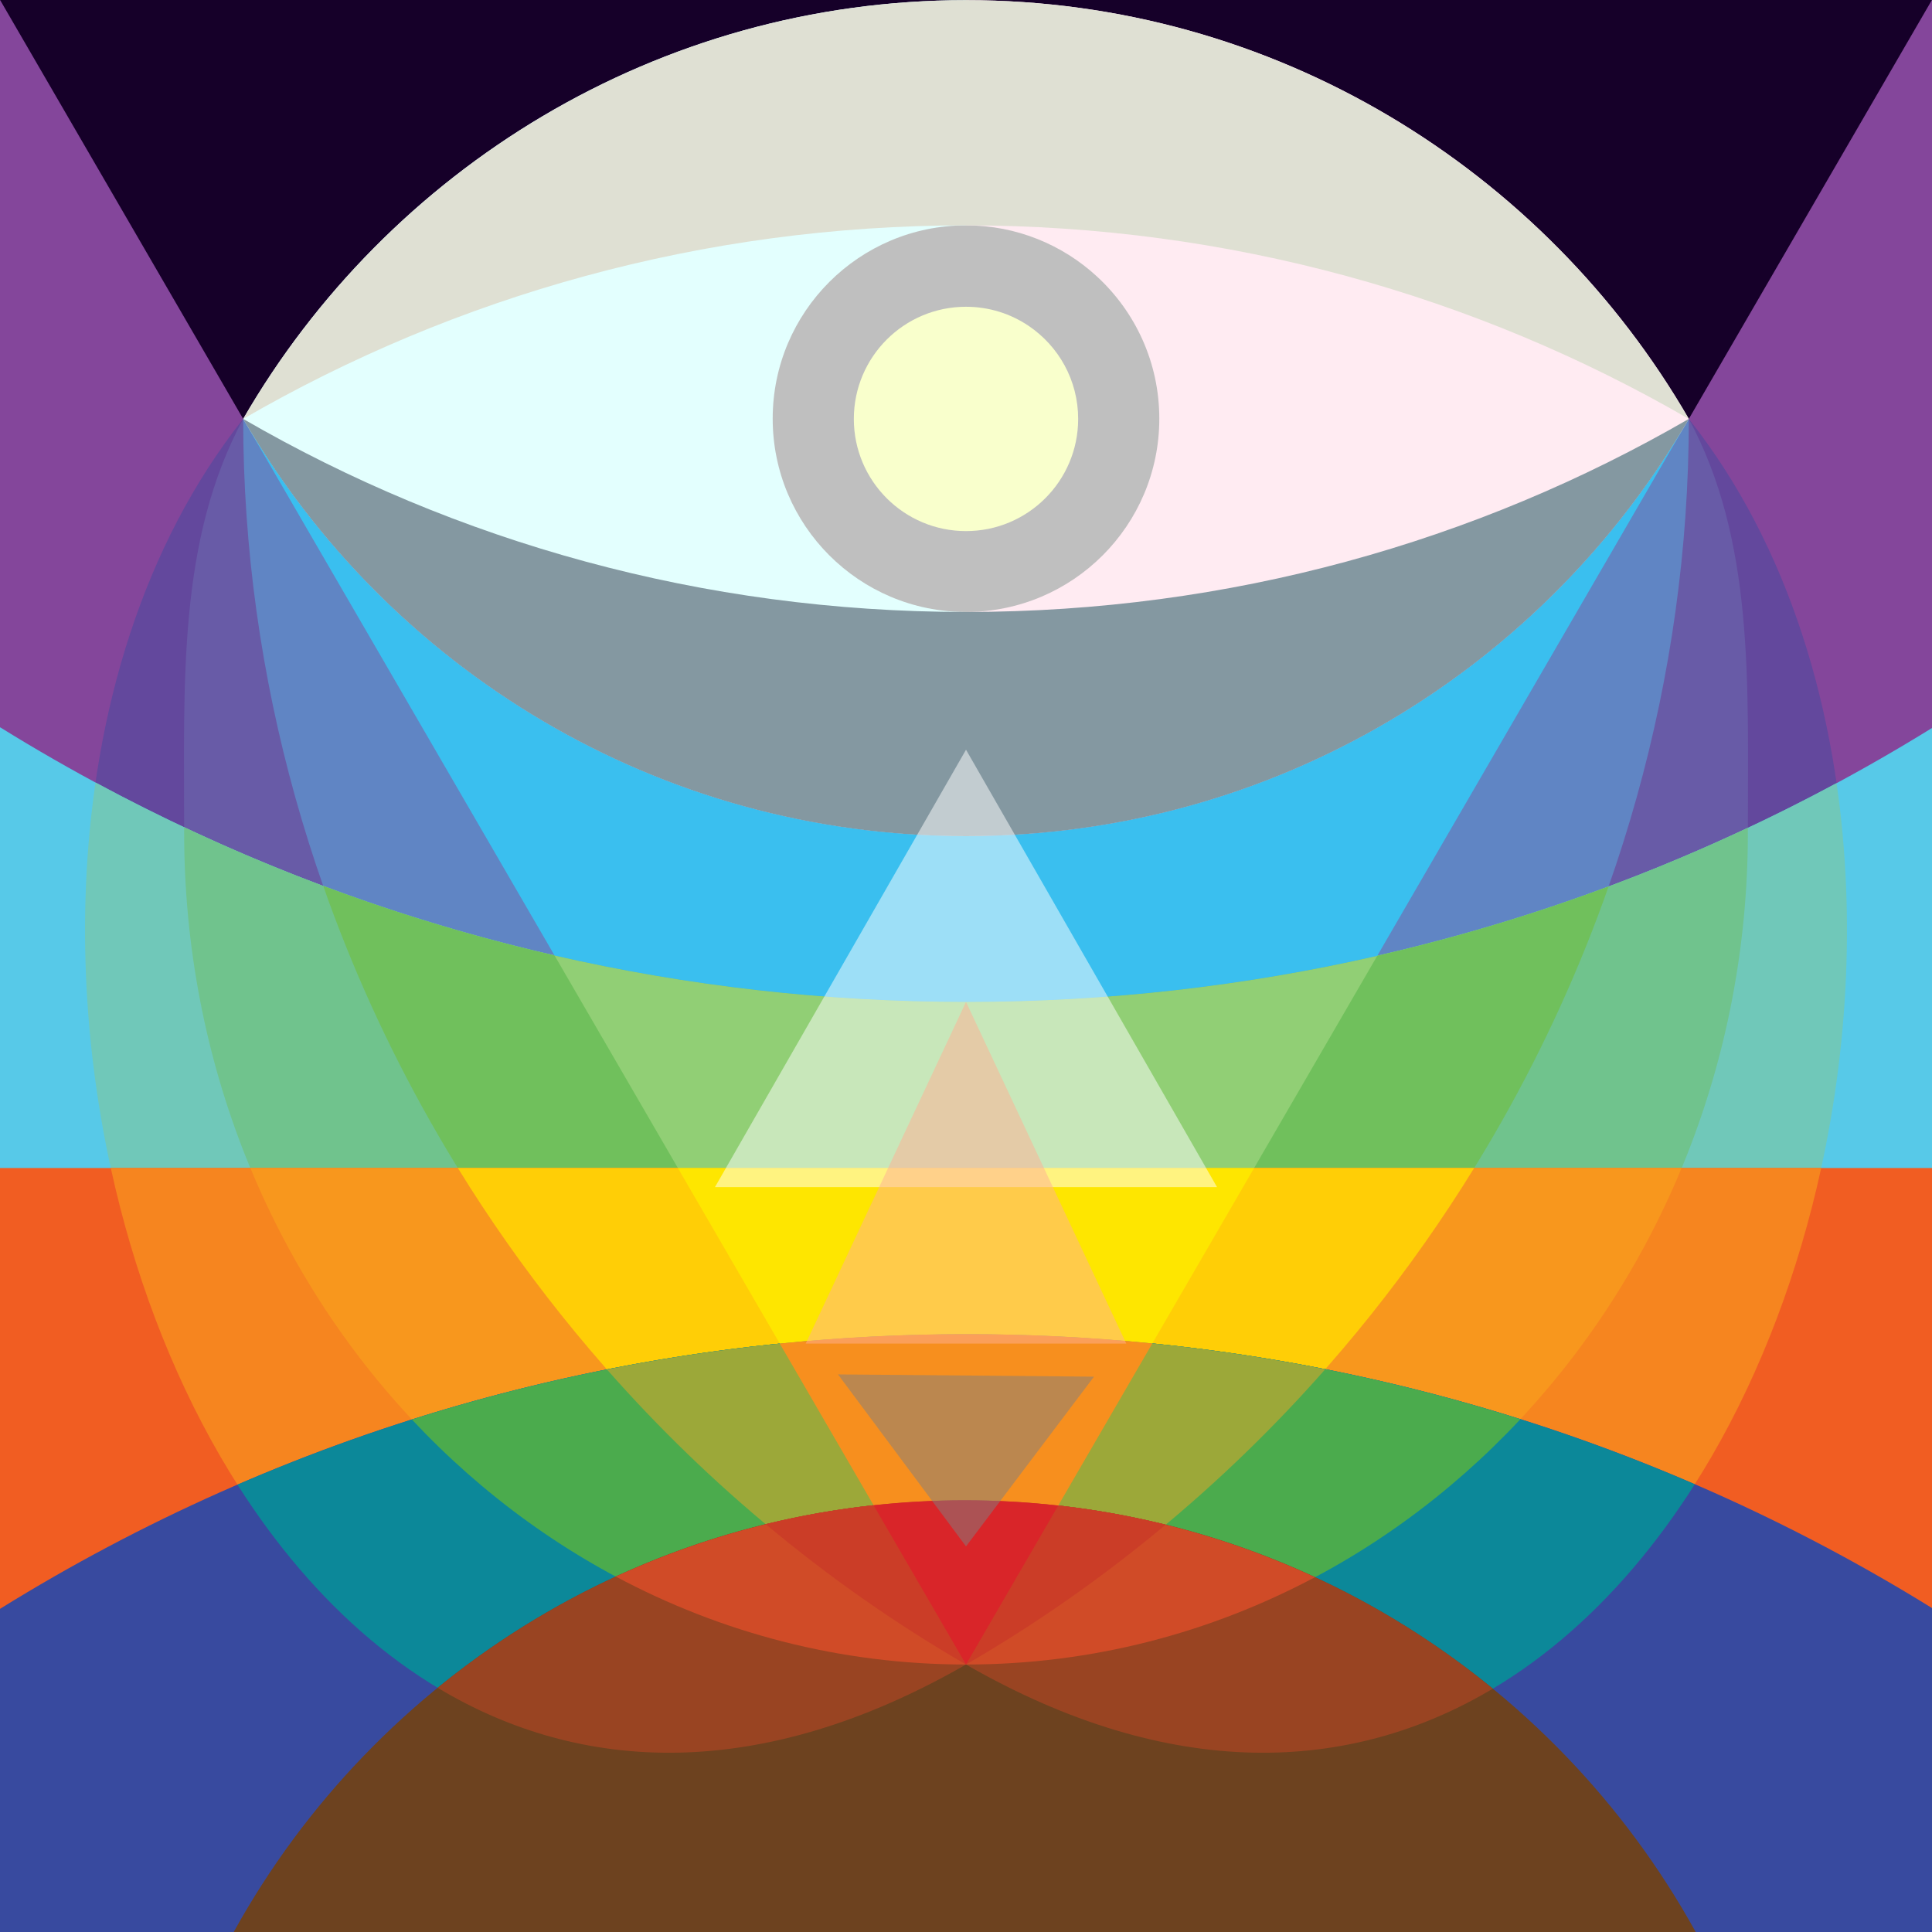 <?xml version="1.0" encoding="utf-8"?>
<!-- Generator: Adobe Illustrator 24.0.1, SVG Export Plug-In . SVG Version: 6.00 Build 0)  -->
<svg version="1.1" xmlns="http://www.w3.org/2000/svg" xmlns:xlink="http://www.w3.org/1999/xlink" x="0px" y="0px"
	 viewBox="0 0 2000 2000" style="enable-background:new 0 0 2000 2000;" xml:space="preserve">
<rect x="0" y="0" width="2000" height="2000" fill="#333333" stroke="none"/>
<style type="text/css">
	.st0{clip-path:url(#SVGID_2_);fill:#160029;}
	.st1{clip-path:url(#SVGID_2_);}
	.st2{fill:#84469B;}
	.st3{fill:#63489D;}
	.st4{fill:#685BA7;}
	.st5{fill:#6085C4;}
	.st6{fill:#57C9E8;}
	.st7{fill:#70C8B9;}
	.st8{fill:#70C38D;}
	.st9{fill:#70C05C;}
	.st10{fill:#F15D22;}
	.st11{fill:#F6851F;}
	.st12{fill:#F8971D;}
	.st13{fill:#FFCE06;}
	.st14{fill:#384A9F;}
	.st15{fill:#0C8899;}
	.st16{fill:#4BAB4D;}
	.st17{fill:#9CA839;}
	.st18{fill:#6D421F;}
	.st19{fill:#994422;}
	.st20{fill:#D04B27;}
	.st21{fill:#CB3D27;}
	.st22{fill:#E3FFFE;}
	.st23{fill:#FFEBF2;}
	.st24{fill:#BFBFBF;}
	.st25{fill:#DFE0D3;}
	.st26{fill:#8498A1;}
	.st27{fill:#F9FFCC;}
	.st28{fill:#91CF75;}
	.st29{fill:#FEE600;}
	.st30{fill:#F78F1E;}
	.st31{fill:#D92529;}
	.st32{fill:#3ABFEF;}
	.st33{opacity:0.5;fill:#FFFFFF;}
	.st34{opacity:0.5;fill:#FFB194;}
	.st35{opacity:0.5;fill:#808080;}
	.st36{display:none;}
	.st37{display:inline;}
	.st38{fill:#FF0D00;}
	.st39{fill:#E2EB00;}
	.st40{opacity:0.5;fill:none;stroke:#FFFB00;stroke-width:8;stroke-linecap:round;stroke-miterlimit:10;}
	.st41{opacity:0.5;fill:none;stroke:#E8E8E8;stroke-width:3;stroke-linecap:round;stroke-miterlimit:10;}
	.st42{fill:none;stroke:#FFFFFF;stroke-width:0.5;stroke-linecap:round;stroke-miterlimit:10;}
	.st43{fill:#BFF0FF;}
	.st44{fill:#DE996D;}
	.st45{fill:#FFA912;}
	.st46{fill:#FFFFFF;}
	.st47{fill:none;stroke:#FFFFFF;stroke-linecap:round;stroke-miterlimit:10;}
	.st48{fill:#FFDC51;}
	.st49{fill:#FFEF1B;}
	.st50{fill:#FFB12B;}
	.st51{fill:#FF2400;}
	.st52{opacity:0.5;fill:none;stroke:#E8E8E8;stroke-width:5;stroke-linecap:round;stroke-miterlimit:10;}
	.st53{fill:none;stroke:#FFFFFF;stroke-width:2;stroke-linecap:round;stroke-miterlimit:10;}
	.st54{fill:#69CF77;}
	.st55{fill:#7EF78E;}
	.st56{fill:#90D6D2;}
	.st57{fill:#D3E8E6;}
	.st58{fill:none;stroke:#FFFFFF;stroke-width:3;stroke-linecap:round;stroke-miterlimit:10;}
	.st59{fill:#50C3DE;}
	.st60{fill:#92EBFF;}
	.st61{fill:#2EB8FF;}
	.st62{fill:#366EFF;}
	.st63{opacity:0.5;fill:none;stroke:#FFFB00;stroke-width:10;stroke-linecap:round;stroke-miterlimit:10;}
	.st64{opacity:0.5;fill:none;stroke:#E8E8E8;stroke-width:7;stroke-linecap:round;stroke-miterlimit:10;}
	.st65{fill:none;stroke:#FFFFFF;stroke-width:5;stroke-linecap:round;stroke-miterlimit:10;}
	.st66{fill:#8AD0FF;}
	.st67{fill:#CCFCFF;}
	.st68{fill:none;stroke:#FFFFFF;stroke-width:6;stroke-linecap:round;stroke-miterlimit:10;}
</style>
<g id="ananda">
	<g>
		<defs>
			<rect id="SVGID_1_" x="-70" y="-70" width="2140" height="2140"/>
		</defs>
		<clipPath id="SVGID_2_">
			<use xlink:href="#SVGID_1_"  style="overflow:visible;"/>
		</clipPath>
		<polygon id="maya" class="st0" points="2070,2070.11 -70,2070.11 -70,-70.11 192.97,-70.11 2070,-70.11 		"/>
		<g id="pratishthakala" class="st1">
			<g id="ham">
				<path id="akasha" class="st2" d="M1748.26,433.64C1748.26,433.64,1748.26,433.64,1748.26,433.64c-0.04,0.08-0.09,0.15-0.13,0.23
					C1598.72,691.96,1319.67,865.6,1000,865.6c-319.63,0-598.65-173.59-748.07-431.62l-0.19-0.33L0.22,0.21H0.1l-70.01-135.13
					l-1.2,841.63L0.1,752.87l0,325.51v233.85v239.87v224.44V2000h169.16h257.13h1166.13h237.77h169.61v-223.45v-224.44v-175.67
					v-277.32V753.68l70.1-57.53v-819.91L1999.9,0.21h-0.12L1748.26,433.64z"/>
				<path id="shabda" class="st3" d="M1748.26,433.67h-0.01C1598.86,691.87,1319.75,865.6,1000,865.6
					c-319.75,0-598.86-173.72-748.24-431.92h-0.02c-413.44,521.52,0,1719.22,748.26,1289.43
					C1748.26,2152.89,2161.7,955.19,1748.26,433.67z"/>
				<path id="vaak" class="st4" d="M1748.33,433.77c-0.02-0.03-0.05-0.06-0.07-0.09h-0.01C1598.86,691.87,1319.75,865.6,1000,865.6
					c-319.75,0-598.86-173.72-748.24-431.92h-0.02c-0.02,0.02-0.03,0.04-0.05,0.07c-67.84,126.1-61.06,272.13-61.06,427.89
					c0,476.02,362.37,861.47,809.38,861.47s809.38-385.45,809.38-861.47C1809.38,705.9,1816.14,559.85,1748.33,433.77z"/>
				<path id="shrotra" class="st5" d="M1748.24,433.67C1598.86,691.87,1319.75,865.6,1000,865.6
					c-319.75,0-598.86-173.72-748.24-431.92h-0.02C251.75,971.3,552.64,1464.14,1000,1723.1
					c447.36-258.96,748.25-751.8,748.26-1289.42c0,0,0-0.01-0.01-0.01H1748.24z"/>
			</g>
			<g id="yam">
				<path id="vayu" class="st6" d="M1000.65,1037.15c-367.12,0-709.92-104.07-1000.55-284.28l-71.21-46.16l1.11,1363.4h2140V696.15
					l-70.1,57.53C1709.54,933.39,1367.22,1037.15,1000.65,1037.15z"/>
				<path id="sparsha" class="st7" d="M98.89,810.02C17.42,1369.77,401.64,2066.79,1000,1723.1
					c598.12,343.55,982.28-352.79,901.21-912.43c-268.06,144.44-574.71,226.48-900.55,226.48
					C674.32,1037.15,367.23,954.86,98.89,810.02z"/>
				<path id="pani" class="st8" d="M190.62,856.31c0,1.77,0.01,3.54,0.01,5.32c0,476.02,362.37,861.47,809.38,861.47
					s809.38-385.45,809.38-861.47c0-1.57,0-3.14,0.01-4.71c-245.42,115.54-519.5,180.23-808.73,180.23
					C710.91,1037.15,436.37,972.24,190.62,856.31z"/>
				<path id="tvak" class="st9" d="M1665.22,917.63c-206.87,77.23-430.76,119.52-664.57,119.52
					c-234.37,0-458.78-42.49-666.06-120.08c118.72,338.42,357.32,627.69,665.41,806.03
					C1307.92,1544.86,1546.43,1255.81,1665.22,917.63z"/>
			</g>
			<g id="ram">
				<polygon id="agni" class="st10" points="2070,1209.13 114.7,1209.13 0.1,1209.13 -70,1214.02 -70,2070.11 2070,2070.11 				"/>
				<path id="rupa" class="st11" d="M114.7,1209.13c93.62,429.16,426.51,777.49,885.3,513.97
					c458.79,263.52,791.68-84.81,885.3-513.97H114.7z"/>
				<path id="pada" class="st12" d="M1000,1723.1c330.86,0,615.31-211.2,740.81-513.97H259.19
					C384.69,1511.9,669.14,1723.1,1000,1723.1z"/>
				<path id="cakshus" class="st13" d="M1526.03,1209.13H473.97c130.18,211.29,311.2,389.61,526.03,513.97
					C1214.83,1598.74,1395.86,1420.42,1526.03,1209.13z"/>
			</g>
			<g id="vam">
				<path id="apas" class="st14" d="M1999.9,1664.59c-290.36-179.71-632.68-283.47-999.24-283.47
					c-367.12,0-709.92,104.07-1000.55,284.28l-71.21,47.33l1.11,357.38h2140v-372.1L1999.9,1664.59z"/>
				<path id="rasa" class="st15" d="M1000.65,1381.12c-268.21,0-523.42,55.61-754.81,155.81
					c157.33,247.74,422.93,376.43,754.16,186.18c331.43,190.37,597.15,61.42,754.44-186.62
					C1523.31,1436.56,1268.47,1381.12,1000.65,1381.12z"/>
				<path id="upastha" class="st16" d="M1000,1723.1c224.32,0,427.31-97.09,573.9-253.96c-180.89-57.16-373.46-88.03-573.25-88.03
					c-200.17,0-393.08,30.98-574.26,88.35C572.96,1626.15,775.83,1723.1,1000,1723.1z"/>
				<path id="jihva" class="st17" d="M1371.9,1417.44c-120.07-23.79-244.18-36.32-371.24-36.32c-127.45,0-251.94,12.61-372.35,36.55
					c106.46,120.8,231.93,224.53,371.7,305.44C1139.85,1642.15,1265.39,1538.33,1371.9,1417.44z"/>
			</g>
			<g id="lam">
				<path id="prithivi" class="st18" d="M241.93,2000l-39.21,70.11l1578.45-0.11l-25.79-70
					c-147.14-266.43-430.84-446.9-756.72-446.9S389.06,1733.57,241.93,2000z"/>
				<path id="gandha" class="st19" d="M1545.37,1748.11c-148.93-121.87-339.27-195.01-546.72-195.01
					c-206.92,0-396.81,72.78-545.57,194.09c147.5,88.65,333.59,98.45,546.91-24.08C1212.58,1845.21,1398.12,1835.91,1545.37,1748.11
					z"/>
				<path id="payu" class="st20" d="M1361.26,1632.72c-110.27-51.07-233.09-79.62-362.6-79.62c-128.95,0-251.27,28.3-361.17,78.95
					c109.06,58.23,232.18,91.05,362.52,91.05C1129.84,1723.1,1252.51,1690.53,1361.26,1632.72z"/>
				<path id="ghrana" class="st21" d="M1206.67,1578.37c-66.63-16.47-136.29-25.27-208.02-25.27c-70.98,0-139.93,8.62-205.93,24.76
					c64.72,54.12,134.02,102.83,207.28,145.24C1073.03,1680.83,1142.12,1632.29,1206.67,1578.37z"/>
			</g>
		</g>
		<g id="vidyakala" class="st1">
			<path id="kaala" class="st22" d="M251.74,433.64C401.11,691.86,680.24,865.6,1000,865.6V0.16
				C680.24,0.16,401.11,175.42,251.74,433.64z"/>
			<path id="niyati" class="st23" d="M1000,0.16C1000,0.16,1000,0.16,1000,0.16l0,865.44c0,0,0,0,0,0
				c319.76,0,598.89-173.74,748.26-431.96C1598.89,175.42,1319.76,0.16,1000,0.16z"/>
			<path id="raga" class="st24" d="M1200.11,433.4c0,110.52-89.59,200.11-200.11,200.11S799.89,543.92,799.89,433.4
				S889.48,233.3,1000,233.3c52.37,0,100.03,20.11,135.7,53.04C1175.3,322.9,1200.11,375.25,1200.11,433.4z"/>
			<path id="vidya" class="st25" d="M999.7,233.3c272.52,0,528.56,72.94,748.57,200.34C1598.81,175.71,1319.55,0.16,1000,0.16
				c-319.55,0-598.81,175.55-748.26,433.48C471.74,306.24,727.17,233.3,999.7,233.3z"/>
			<path id="kalaa" class="st26" d="M1000,633.51c-272.53,0-528.25-72.46-748.26-199.87C401.11,691.86,680.24,865.6,1000,865.6
				c319.76,0,598.89-173.74,748.26-431.96C1528.25,561.05,1272.53,633.51,1000,633.51z"/>
			<path id="purusha" class="st27" d="M883.89,433.67c0-64.13,51.98-116.11,116.11-116.11c24.05,0,46.39,7.31,64.92,19.83
				c30.89,20.87,51.19,56.2,51.19,96.28c0,64.13-51.98,116.11-116.11,116.11S883.89,497.8,883.89,433.67z"/>
		</g>
		<g id="sukshma" class="st1">
			<path id="anahata" class="st28" d="M1000.65,1037.15c-146.67,0-289.46-16.62-426.59-48.06l127.69,220.04h596.5l127.49-219.7
				C1289.07,1020.64,1146.79,1037.15,1000.65,1037.15z"/>
			<path id="manipura" class="st29" d="M1192.86,1390.76l105.4-181.62h-596.5l105.47,181.75c63.6-6.45,128.13-9.77,193.44-9.77
				C1065.54,1381.12,1129.65,1384.39,1192.86,1390.76z"/>
			<path id="svadhisthana" class="st30" d="M1095.51,1558.51l97.37-167.79c-63.21-6.35-127.34-9.61-192.22-9.61
				c-65.31,0-129.85,3.3-193.46,9.73l97.13,167.39c30.98-3.38,62.45-5.13,94.33-5.13C1031.4,1553.1,1063.71,1554.95,1095.51,1558.51
				z"/>
			<path id="muladhara" class="st31" d="M1000,1723.1l95.5-164.57c-31.8-3.55-64.1-5.43-96.84-5.43
				c-31.88,0-63.34,1.78-94.32,5.15L1000,1723.1z"/>
			<path id="vishuddhi" class="st32" d="M1000,865.6c-319.44,0-598.32-173.39-747.81-431.17l321.87,554.67
				c137.13,31.44,279.92,48.06,426.59,48.06c146.14,0,288.41-16.51,425.09-47.72l322.22-555.27
				C1598.51,692.09,1319.55,865.6,1000,865.6z"/>
			<g id="antahkarana">
				<polygon id="buddhi" class="st33" points="740.12,1228.9 1259.88,1228.9 1000.02,776.1 				"/>
				<polygon id="ahankara" class="st34" points="834.11,1390.88 1000.02,1037.15 1165.91,1390.88 				"/>
				<polygon id="manas" class="st35" points="867.49,1422.78 1000.01,1600.81 1132.51,1425.11 				"/>
			</g>
		</g>
	</g>
</g>
<g id="pointer" class="st36">
</g>
<g id="chakras" class="st36">
	<g id="mula" class="st37">
		<g id="mula-ch">
			<g>
				<g>
					<g>

							<ellipse transform="matrix(0.707 -0.707 0.707 0.707 -855.912 1162.546)" class="st38" cx="975.36" cy="1614.45" rx="29.28" ry="34.85"/>

							<ellipse transform="matrix(0.707 -0.707 0.707 0.707 -876.324 1211.826)" class="st38" cx="1024.64" cy="1663.73" rx="29.28" ry="34.85"/>
					</g>
					<g>

							<ellipse transform="matrix(0.707 -0.707 0.707 0.707 -841.479 1197.392)" class="st38" cx="1024.64" cy="1614.45" rx="34.85" ry="29.28"/>

							<ellipse transform="matrix(0.707 -0.707 0.707 0.707 -890.758 1176.98)" class="st38" cx="975.36" cy="1663.73" rx="34.85" ry="29.28"/>
					</g>
				</g>
				<circle class="st19" cx="1000" cy="1639.09" r="40.23"/>
			</g>
			<rect x="979.84" y="1619.22" class="st39" width="40.23" height="40.23"/>
		</g>
		<g>
			<line class="st40" x1="1000" y1="1466.55" x2="1000" y2="1639.09"/>
			<line class="st41" x1="1000" y1="1466.55" x2="1000" y2="1639.09"/>
			<line class="st42" x1="1000" y1="1466.55" x2="1000" y2="1639.09"/>
		</g>
		<g>
			<g>
				<path class="st43" d="M999.32,1639.6c-5.31-6.27-10.12-12.89-14.65-19.75c-4.52-6.86-8.68-13.98-12.5-21.34
					c-3.75-7.38-7.14-14.99-10.01-22.88c-2.76-7.92-5.05-16.09-6.48-24.54c-1.41-8.43-2.42-17.14-1.99-26.04
					c0.26-4.43,0.8-8.91,1.95-13.28c1.13-4.37,2.74-8.64,4.77-12.68c0.54-1,1.06-2,1.61-2.99l1.75-2.9c0.6-0.96,1.27-1.86,1.91-2.79
					c0.63-0.93,1.31-1.83,2.02-2.69c2.77-3.52,5.88-6.73,9.27-9.54c1.65-1.45,3.45-2.71,5.21-3.98c1.84-1.18,3.63-2.38,5.55-3.37
					c0.96-0.5,1.89-1.02,2.86-1.49c0.98-0.44,1.95-0.89,2.94-1.3c1.94-0.87,4.01-1.5,6.03-2.14c0.46-0.15,0.96,0.11,1.11,0.57
					c0.09,0.29,0.02,0.6-0.16,0.82l-0.03,0.03c-5.38,6.47-10.5,12.48-14.6,18.91c-1.08,1.56-1.99,3.22-2.98,4.79
					c-0.87,1.66-1.84,3.23-2.62,4.9c-0.85,1.62-1.59,3.29-2.32,4.95l-1.05,2.5l-0.93,2.54c-2.41,6.78-4.24,13.69-5.55,20.94
					c-0.66,3.62-1.16,7.33-1.37,11.1c-0.22,3.77-0.15,7.59,0.12,11.42c0.57,7.66,1.95,15.36,3.82,22.98
					c1.82,7.65,4.19,15.24,6.97,22.71c2.72,7.5,5.9,14.87,9.36,22.14c1.73,3.64,3.54,7.24,5.44,10.8c1.88,3.57,3.84,7.13,5.94,10.56
					l0.01,0.02c0.25,0.4,0.12,0.93-0.28,1.17C1000.05,1639.99,999.59,1639.91,999.32,1639.6z"/>
			</g>
			<g>
				<path class="st44" d="M999.32,1638.58c2.1-3.43,4.06-6.99,5.94-10.56c1.9-3.56,3.71-7.17,5.44-10.8
					c3.46-7.27,6.63-14.64,9.36-22.14c2.78-7.47,5.14-15.06,6.97-22.71c1.87-7.63,3.25-15.32,3.82-22.98
					c0.27-3.83,0.34-7.65,0.12-11.42c-0.21-3.77-0.7-7.48-1.37-11.1c-1.31-7.26-3.14-14.16-5.55-20.94l-0.93-2.54l-1.05-2.5
					c-0.73-1.66-1.47-3.33-2.32-4.95c-0.78-1.67-1.75-3.24-2.62-4.9c-0.99-1.57-1.91-3.23-2.98-4.79
					c-4.1-6.44-9.22-12.44-14.6-18.91l-0.02-0.03c-0.31-0.37-0.26-0.93,0.11-1.24c0.24-0.2,0.55-0.25,0.83-0.16
					c2.02,0.64,4.09,1.26,6.03,2.14c0.99,0.41,1.96,0.86,2.94,1.3c0.97,0.47,1.9,0.99,2.86,1.49c1.92,0.99,3.71,2.2,5.55,3.37
					c1.76,1.27,3.56,2.53,5.21,3.98c3.39,2.8,6.5,6.02,9.27,9.54c0.72,0.87,1.39,1.76,2.02,2.69c0.63,0.93,1.31,1.83,1.91,2.79
					l1.75,2.9c0.55,0.99,1.07,1.99,1.61,2.99c2.03,4.05,3.64,8.31,4.77,12.68c1.15,4.37,1.69,8.85,1.95,13.28
					c0.43,8.9-0.59,17.6-1.99,26.04c-1.44,8.45-3.73,16.62-6.48,24.54c-2.87,7.89-6.26,15.5-10.01,22.88
					c-3.82,7.35-7.97,14.48-12.5,21.34c-4.53,6.86-9.34,13.48-14.65,19.75c-0.3,0.36-0.84,0.4-1.2,0.1
					c-0.32-0.28-0.39-0.74-0.18-1.09L999.32,1638.58z"/>
			</g>
		</g>
	</g>
	<g id="sva" class="st37">
		<g>
			<g>
				<path class="st44" d="M999.51,1467.37c-16.97-9.31-33.3-20.16-47.66-33.92c-3.54-3.49-6.99-7.11-10.16-11.05
					c-3.17-3.92-6.2-8.04-8.8-12.51c-5.15-8.92-8.92-19.14-9.8-30.02c-0.94-10.85,0.93-22.07,5.06-32.12
					c4.17-10.07,10.7-18.78,18.27-25.85c7.58-7.1,16.05-12.88,24.96-17.54c4.47-2.31,9.05-4.36,13.75-6.06
					c4.7-1.7,9.51-3.13,14.48-3.97c0.51-0.09,0.99,0.26,1.08,0.76c0.06,0.34-0.08,0.66-0.32,0.87c-7.53,6.4-14.83,12.53-21.75,18.86
					c-6.91,6.31-13.44,12.79-19.23,19.56c-2.91,3.37-5.63,6.82-8.17,10.3c-2.53,3.49-4.91,7.03-6.96,10.71
					c-4.09,7.32-6.84,15.41-6.77,23.85c-0.05,8.41,2.19,16.98,6,25.08c3.76,8.14,8.98,15.85,14.96,23.03
					c11.96,14.45,26.71,26.91,42.04,38.53c0.4,0.3,0.48,0.86,0.18,1.26C1000.39,1467.48,999.89,1467.58,999.51,1467.37z"/>
			</g>
			<g>
				<path class="st43" d="M999.52,1465.86c15.33-11.62,30.07-24.08,42.04-38.53c5.99-7.17,11.21-14.88,14.96-23.03
					c3.8-8.1,6.05-16.66,6-25.08c0.07-8.44-2.68-16.53-6.77-23.85c-2.05-3.68-4.43-7.22-6.96-10.71c-2.54-3.49-5.26-6.93-8.17-10.3
					c-5.8-6.77-12.32-13.25-19.23-19.56c-6.92-6.34-14.21-12.46-21.75-18.86c-0.39-0.33-0.45-0.92-0.11-1.31
					c0.22-0.26,0.56-0.37,0.87-0.32c4.97,0.84,9.77,2.28,14.48,3.97c4.71,1.7,9.28,3.76,13.75,6.06
					c8.91,4.66,17.38,10.44,24.96,17.54c7.57,7.07,14.1,15.78,18.27,25.85c4.13,10.06,6,21.28,5.06,32.12
					c-0.88,10.88-4.64,21.11-9.8,30.02c-2.6,4.47-5.63,8.59-8.8,12.51c-3.16,3.94-6.62,7.56-10.16,11.05
					c-14.36,13.76-30.7,24.61-47.66,33.92c-0.44,0.24-0.99,0.08-1.23-0.36C999.05,1466.61,999.17,1466.12,999.52,1465.86z"/>
			</g>
		</g>
		<g id="sva-ch">
			<g>
				<g>
					<g>

							<ellipse transform="matrix(0.5 -0.866 0.866 0.5 -770.15 1634.248)" class="st45" cx="1030.23" cy="1484.09" rx="20.11" ry="34.85"/>

							<ellipse transform="matrix(0.5 -0.866 0.866 0.5 -770.15 1564.557)" class="st45" cx="969.87" cy="1449.25" rx="20.11" ry="34.85"/>
					</g>
					<g>
						<ellipse class="st45" cx="1000.05" cy="1501.52" rx="20.11" ry="34.85"/>
						<ellipse class="st45" cx="1000.05" cy="1431.82" rx="20.11" ry="34.85"/>
					</g>
					<g>

							<ellipse transform="matrix(0.866 -0.5 0.5 0.866 -612.109 683.766)" class="st45" cx="969.87" cy="1484.09" rx="34.85" ry="20.11"/>

							<ellipse transform="matrix(0.866 -0.5 0.5 0.866 -586.6 709.275)" class="st45" cx="1030.23" cy="1449.25" rx="34.85" ry="20.11"/>
					</g>
					<g>

							<ellipse transform="matrix(0.5 -0.866 0.866 0.5 -770.15 1564.557)" class="st45" cx="969.87" cy="1449.25" rx="20.11" ry="34.85"/>

							<ellipse transform="matrix(0.5 -0.866 0.866 0.5 -770.15 1634.248)" class="st45" cx="1030.23" cy="1484.09" rx="20.11" ry="34.85"/>
					</g>
					<g>
						<ellipse class="st45" cx="1000.05" cy="1431.82" rx="20.11" ry="34.85"/>
						<ellipse class="st45" cx="1000.05" cy="1501.52" rx="20.11" ry="34.85"/>
					</g>
				</g>
				<circle class="st15" cx="1000.05" cy="1466.67" r="40.23"/>
			</g>
			<path class="st46" d="M1000,1483.95c-14.02,0-25.71-9.94-28.43-23.15c-0.39,1.9-0.59,3.86-0.59,5.87
				c0,16.03,12.99,29.02,29.02,29.02s29.02-12.99,29.02-29.02c0-2.01-0.21-3.97-0.59-5.87
				C1025.71,1474.02,1014.02,1483.95,1000,1483.95z"/>
		</g>
		<g>
			<line class="st40" x1="1000" y1="1295.03" x2="1000" y2="1466.55"/>
			<line class="st41" x1="1000" y1="1295.03" x2="1000" y2="1466.55"/>
			<line class="st47" x1="1000" y1="1295.03" x2="1000" y2="1466.55"/>
		</g>
	</g>
	<g id="mani" class="st37">
		<g>
			<g>
				<path class="st44" d="M999.6,1294.26c11.52-6,22.94-12.05,34.09-18.54c11.15-6.47,22.07-13.28,32.45-20.72
					c10.39-7.38,20.33-15.37,28.83-24.34c4.24-4.45,8.19-9.13,11.23-14.11c3.06-4.95,5.36-10.15,6.06-15.21l0.15-0.95
					c0.05-0.31,0.03-0.63,0.06-0.94l0.1-1.86c-0.11-1.22-0.05-2.45-0.32-3.64c-0.11-1.2-0.53-2.36-0.85-3.52
					c-0.15-0.58-0.46-1.14-0.67-1.7c-0.24-0.56-0.42-1.14-0.76-1.68c-2.27-4.41-5.81-8.48-10.1-12.09
					c-1.02-0.94-2.21-1.78-3.29-2.68c-1.08-0.91-2.36-1.67-3.51-2.54c-1.14-0.88-2.43-1.63-3.65-2.46l-1.85-1.22l-1.92-1.16
					c-5.06-3.17-10.48-6.06-15.93-8.96c-11.01-5.7-22.57-10.91-34.31-16.04c-11.75-5.16-23.71-10.13-35.63-15.85l0,0
					c-0.48-0.23-0.69-0.81-0.46-1.29c0.17-0.36,0.53-0.56,0.91-0.55c13.24,0.43,26.31,2.22,39.26,4.9
					c12.94,2.73,25.76,6.44,38.27,11.61c6.23,2.67,12.41,5.6,18.32,9.34c5.92,3.68,11.6,8.02,16.77,13.27
					c5.09,5.29,9.71,11.62,12.61,19.11c0.41,0.9,0.67,1.89,0.96,2.86c0.27,0.98,0.61,1.92,0.8,2.92l0.55,3l0.13,0.75l0.06,0.76
					l0.13,1.52c0.24,2.02,0.09,4.05,0.03,6.06c-0.1,0.99-0.24,1.98-0.37,2.97c-0.07,0.49-0.12,0.99-0.22,1.47l-0.33,1.43
					c-1.68,7.72-5.33,14.33-9.45,20.12c-4.14,5.82-8.97,10.78-13.96,15.39c-10.13,9.07-21.17,16.5-32.47,23.25
					c-22.72,13.32-46.68,23.79-70.92,33.02l-0.02,0.01c-0.49,0.19-1.04-0.06-1.23-0.55C998.97,1294.99,999.17,1294.48,999.6,1294.26
					z"/>
			</g>
			<g>
				<path class="st43" d="M999.61,1295.99c-24.24-9.23-48.2-19.7-70.92-33.02c-11.3-6.75-22.34-14.18-32.47-23.25
					c-5-4.6-9.82-9.57-13.96-15.39c-4.12-5.79-7.77-12.4-9.45-20.12l-0.33-1.43c-0.1-0.48-0.15-0.98-0.22-1.47
					c-0.13-0.99-0.27-1.97-0.37-2.97c-0.05-2.01-0.21-4.03,0.03-6.06l0.13-1.52l0.06-0.76l0.13-0.75l0.55-3
					c0.19-1,0.53-1.95,0.8-2.92c0.29-0.97,0.56-1.96,0.96-2.86c2.9-7.5,7.52-13.82,12.61-19.11c5.17-5.25,10.85-9.59,16.77-13.27
					c5.91-3.74,12.09-6.67,18.32-9.34c12.52-5.17,25.34-8.88,38.27-11.61c12.95-2.68,26.01-4.47,39.26-4.9
					c0.54-0.02,0.98,0.4,1,0.94c0.01,0.4-0.21,0.74-0.55,0.91l-0.01,0c-11.92,5.72-23.89,10.69-35.63,15.85
					c-11.75,5.12-23.3,10.34-34.31,16.04c-5.45,2.9-10.88,5.79-15.93,8.96l-1.92,1.16l-1.85,1.22c-1.22,0.82-2.51,1.58-3.65,2.46
					c-1.15,0.87-2.43,1.63-3.51,2.54c-1.09,0.9-2.27,1.74-3.29,2.68c-4.29,3.61-7.83,7.68-10.1,12.09
					c-0.34,0.54-0.52,1.11-0.76,1.68c-0.21,0.57-0.52,1.12-0.67,1.7c-0.31,1.16-0.74,2.31-0.85,3.52c-0.27,1.19-0.22,2.41-0.32,3.64
					l0.1,1.86c0.02,0.31,0.01,0.62,0.06,0.94l0.15,0.95c0.71,5.06,3.01,10.27,6.06,15.21c3.05,4.97,6.99,9.65,11.23,14.11
					c8.5,8.97,18.45,16.95,28.83,24.34c10.38,7.44,21.3,14.25,32.45,20.72c11.15,6.49,22.57,12.54,34.09,18.54
					c0.47,0.24,0.65,0.82,0.4,1.28c-0.23,0.43-0.74,0.62-1.18,0.45L999.61,1295.99z"/>
			</g>
		</g>
		<g id="mani-ch">
			<g id="petals10">

					<ellipse transform="matrix(0.951 -0.309 0.309 0.951 -356.203 362.704)" class="st48" cx="966.91" cy="1305.84" rx="34.85" ry="20.11"/>

					<ellipse transform="matrix(0.809 -0.588 0.588 0.809 -557.573 817.727)" class="st48" cx="979.57" cy="1266.88" rx="20.11" ry="34.85"/>

					<ellipse transform="matrix(0.588 -0.809 0.809 0.588 -604.25 1347.853)" class="st48" cx="1020.53" cy="1266.88" rx="34.85" ry="20.11"/>

					<ellipse transform="matrix(0.309 -0.951 0.951 0.309 -528.011 1884.934)" class="st48" cx="1033.19" cy="1305.84" rx="20.11" ry="34.85"/>
				<ellipse class="st48" cx="1000.05" cy="1329.92" rx="20.11" ry="34.85"/>

					<ellipse transform="matrix(0.951 -0.309 0.309 0.951 -346.304 382.131)" class="st49" cx="1033.19" cy="1284.3" rx="34.85" ry="20.11"/>

					<ellipse transform="matrix(0.809 -0.588 0.588 0.809 -582.89 852.573)" class="st49" cx="1020.53" cy="1323.26" rx="20.11" ry="34.85"/>

					<ellipse transform="matrix(0.588 -0.809 0.809 0.588 -666.75 1337.954)" class="st49" cx="979.57" cy="1323.26" rx="34.85" ry="20.11"/>

					<ellipse transform="matrix(0.309 -0.951 0.951 0.309 -553.328 1807.016)" class="st49" cx="966.91" cy="1284.3" rx="20.11" ry="34.85"/>
				<ellipse class="st49" cx="1000.05" cy="1260.23" rx="20.11" ry="34.85"/>
				<circle class="st50" cx="1000.05" cy="1295.07" r="40.23"/>
			</g>
			<polygon id="red-triangle" class="st51" points="1000,1322.28 1026.44,1276.49 973.56,1276.49 			"/>
		</g>
		<g id="mani-sushumna">
			<line class="st40" x1="1000" y1="1123.08" x2="1000" y2="1295.03"/>
			<line class="st52" x1="1000" y1="1123.08" x2="1000" y2="1295.03"/>
			<line class="st53" x1="1000" y1="1123.08" x2="1000" y2="1295.03"/>
		</g>
	</g>
	<g id="ana" class="st37">
		<g>
			<g>
				<path class="st44" d="M999.76,1124.11l-12.12-2.44l-12.09-2.62l-12.04-2.88c-4-1.04-8.02-2-12-3.1
					c-3.99-1.1-7.99-2.15-11.95-3.37l-5.95-1.78l-5.93-1.89c-3.96-1.22-7.87-2.65-11.81-3.97l-5.86-2.15l-2.93-1.08l-2.91-1.15
					c-7.77-3.04-15.44-6.44-22.97-10.23c-7.53-3.79-14.93-7.99-22.03-12.91c-7.04-4.98-13.84-10.6-19.72-17.6
					c-2.93-3.5-5.56-7.4-7.76-11.67c-2.21-4.27-3.76-9.09-4.48-14.12c-0.72-5.03-0.48-10.3,0.7-15.26c1.16-4.97,3.1-9.68,5.61-13.86
					c2.5-4.19,5.43-7.97,8.58-11.43c3.18-3.42,6.58-6.49,10.1-9.36c14.25-11.2,30.41-18.32,46.8-23.22
					c16.43-4.89,33.2-7.72,49.96-9.01c16.77-1.28,33.56-1.02,50.14,1.15c0.56,0.07,0.95,0.58,0.87,1.14
					c-0.06,0.43-0.37,0.76-0.77,0.85l-0.03,0.01c-2.03,0.49-4.06,0.9-6.09,1.35c-2.03,0.39-4.05,0.85-6.06,1.28l-12.05,2.6
					c-8,1.74-15.92,3.6-23.77,5.57c-15.69,3.93-31.09,8.45-45.85,14.01c-14.71,5.57-29,11.93-41.36,20.16
					c-3.04,2.08-5.96,4.29-8.6,6.68c-2.6,2.41-4.96,4.97-6.92,7.7c-1.96,2.72-3.42,5.61-4.35,8.59c-0.91,2.98-1.26,6.05-1.02,9.18
					c0.27,3.12,1.03,6.31,2.44,9.42c1.4,3.11,3.19,6.19,5.39,9.12c4.39,5.87,10.05,11.19,16.17,16.03
					c6.12,4.88,12.77,9.28,19.67,13.35c6.9,4.07,14.06,7.84,21.39,11.29c14.59,7.08,29.83,13.02,45.22,18.58
					c3.84,1.41,7.73,2.69,11.6,4.04l11.69,3.83l11.75,3.69l11.81,3.52l0.01,0c0.53,0.16,0.83,0.72,0.67,1.24
					C1000.77,1123.92,1000.26,1124.21,999.76,1124.11z"/>
			</g>
			<g>
				<path class="st43" d="M999.77,1122.17l11.81-3.52l11.75-3.69l11.69-3.83c3.87-1.35,7.76-2.63,11.6-4.04
					c15.39-5.56,30.63-11.5,45.22-18.58c7.33-3.45,14.49-7.22,21.39-11.29c6.9-4.07,13.56-8.48,19.67-13.35
					c6.12-4.84,11.78-10.15,16.17-16.03c2.2-2.93,3.99-6.01,5.39-9.12c1.41-3.12,2.17-6.31,2.44-9.42c0.24-3.13-0.12-6.19-1.02-9.18
					c-0.93-2.98-2.39-5.87-4.35-8.59c-1.95-2.73-4.32-5.28-6.92-7.7c-2.64-2.39-5.56-4.6-8.6-6.68
					c-12.36-8.24-26.65-14.59-41.36-20.16c-14.76-5.57-30.16-10.08-45.85-14.01c-7.85-1.97-15.77-3.83-23.77-5.57l-12.05-2.6
					c-2.02-0.43-4.04-0.89-6.06-1.28c-2.02-0.45-4.06-0.85-6.09-1.35l-0.03-0.01c-0.54-0.13-0.88-0.68-0.75-1.22
					c0.1-0.42,0.45-0.71,0.85-0.77c16.58-2.17,33.38-2.43,50.14-1.15c16.76,1.29,33.53,4.12,49.96,9.01
					c16.39,4.9,32.54,12.03,46.8,23.22c3.52,2.87,6.92,5.94,10.1,9.36c3.15,3.46,6.08,7.23,8.58,11.43
					c2.51,4.18,4.45,8.89,5.61,13.86c1.17,4.96,1.42,10.23,0.7,15.26c-0.71,5.03-2.27,9.85-4.48,14.12
					c-2.2,4.27-4.83,8.18-7.76,11.67c-5.87,7-12.68,12.62-19.72,17.6c-7.09,4.92-14.5,9.11-22.03,12.91
					c-7.53,3.79-15.2,7.18-22.97,10.23l-2.91,1.15l-2.93,1.08l-5.86,2.15c-3.94,1.33-7.85,2.75-11.81,3.97l-5.93,1.89l-5.95,1.78
					c-3.96,1.22-7.96,2.27-11.95,3.37c-3.99,1.1-8.01,2.07-12,3.1l-12.04,2.88l-12.09,2.62l-12.12,2.44
					c-0.54,0.11-1.07-0.24-1.18-0.78c-0.1-0.51,0.2-1.01,0.69-1.16L999.77,1122.17z"/>
			</g>
		</g>
		<g id="anah-ch">
			<g>
				<g>

						<ellipse transform="matrix(0.866 -0.5 0.5 0.866 -440.342 637.691)" class="st54" cx="969.77" cy="1140.53" rx="34.85" ry="20.11"/>

						<ellipse transform="matrix(0.866 -0.5 0.5 0.866 -414.833 663.199)" class="st54" cx="1030.13" cy="1105.69" rx="34.85" ry="20.11"/>
				</g>
				<g>

						<ellipse transform="matrix(0.5 -0.866 0.866 0.5 -472.667 1392.695)" class="st54" cx="969.77" cy="1105.69" rx="20.11" ry="34.85"/>

						<ellipse transform="matrix(0.5 -0.866 0.866 0.5 -472.667 1462.386)" class="st54" cx="1030.13" cy="1140.53" rx="20.11" ry="34.85"/>
				</g>
				<g>
					<ellipse class="st54" cx="999.95" cy="1088.27" rx="20.11" ry="34.85"/>
					<ellipse class="st54" cx="999.95" cy="1157.96" rx="20.11" ry="34.85"/>
				</g>
				<g>

						<ellipse transform="matrix(0.5 -0.866 0.866 0.5 -507.513 1427.54)" class="st55" cx="982.53" cy="1153.29" rx="34.85" ry="20.11"/>

						<ellipse transform="matrix(0.5 -0.866 0.866 0.5 -437.822 1427.54)" class="st55" cx="1017.38" cy="1092.93" rx="34.85" ry="20.11"/>
				</g>
				<g>
					<ellipse class="st55" cx="965.11" cy="1123.11" rx="34.85" ry="20.11"/>
					<ellipse class="st55" cx="1034.8" cy="1123.11" rx="34.85" ry="20.11"/>
				</g>
				<g>

						<ellipse transform="matrix(0.866 -0.5 0.5 0.866 -414.834 637.691)" class="st55" cx="982.53" cy="1092.93" rx="20.11" ry="34.85"/>

						<ellipse transform="matrix(0.866 -0.5 0.5 0.866 -440.342 663.199)" class="st55" cx="1017.38" cy="1153.29" rx="20.11" ry="34.85"/>
				</g>
				<circle class="st56" cx="999.95" cy="1123.11" r="40.23"/>
			</g>
			<polygon class="st57" points="1025.03,1137.57 1025.03,1108.66 1000,1094.2 974.97,1108.66 974.97,1137.57 1000,1152.02 			"/>
		</g>
		<g>
			<line class="st40" x1="1000" y1="951.02" x2="1000" y2="1123.08"/>
			<line class="st52" x1="1000" y1="951.02" x2="1000" y2="1123.08"/>
			<line class="st58" x1="1000" y1="951.02" x2="1000" y2="1123.08"/>
		</g>
	</g>
	<g id="vish" class="st37">
		<g>
			<g>
				<path class="st44" d="M999.09,950.11c9.41-0.77,18.75-2.13,27.99-3.91c9.25-1.76,18.41-3.94,27.46-6.48
					c18.1-5.06,35.82-11.4,52.94-18.95c17.14-7.48,33.76-16.14,49.26-26.22c7.77-5,15.24-10.38,22.19-16.22
					c6.92-5.83,13.35-12.17,18.48-19.03c1.26-1.72,2.43-3.47,3.51-5.24c1.05-1.77,1.99-3.56,2.78-5.35
					c1.59-3.59,2.45-7.19,2.54-10.49c0.08-3.31-0.64-6.3-2.09-9.12c-1.49-2.81-3.71-5.49-6.54-7.92
					c-5.62-4.97-13.21-8.91-21.17-12.32c-8.02-3.38-16.54-6.27-25.28-8.81c-17.49-5.11-35.76-8.94-54.19-12.49
					c-18.45-3.55-37.13-6.65-55.93-10.43c-0.58-0.11-0.95-0.67-0.83-1.25c0.09-0.46,0.47-0.79,0.92-0.85
					c19.08-2.24,38.25-2.83,57.48-2.22c19.22,0.7,38.53,2.62,57.78,6.9c9.62,2.15,19.22,5,28.65,9.03
					c4.71,2.02,9.38,4.37,13.92,7.18c2.27,1.43,4.5,2.96,6.68,4.66c2.19,1.67,4.31,3.54,6.34,5.57c4.02,4.08,7.69,9.05,10.13,14.88
					c2.45,5.83,3.36,12.48,2.67,18.61c-0.66,6.16-2.68,11.76-5.23,16.68c-2.54,4.96-5.63,9.33-8.95,13.35
					c-6.66,8.01-14.21,14.66-22.08,20.66c-7.88,5.98-16.11,11.28-24.53,16.13c-16.92,9.58-34.58,17.43-52.62,24.04
					c-18.08,6.51-36.54,11.81-55.31,15.6c-9.38,1.88-18.83,3.41-28.33,4.48c-9.5,1.03-19.04,1.62-28.57,1.61
					c-0.58,0-1.05-0.47-1.05-1.05C998.12,950.61,998.55,950.16,999.09,950.11z"/>
			</g>
			<g>
				<path class="st43" d="M1000.14,952.27c-4.46,0.56-8.94,0.54-13.39,0.25c-4.45-0.28-8.86-0.87-13.24-1.57
					c-8.75-1.49-17.38-3.6-25.9-6.03c-17.03-4.92-33.61-11.25-49.82-18.47c-16.17-7.32-31.96-15.58-47.1-25.19
					c-7.54-4.86-14.91-10.06-21.99-15.78c-7.08-5.73-13.88-11.99-20.04-19.23c-3.06-3.65-5.99-7.52-8.52-11.86
					c-1.27-2.16-2.48-4.42-3.52-6.83c-1.05-2.4-1.97-4.93-2.63-7.63c-0.67-2.69-1.12-5.51-1.24-8.44c-0.11-2.92,0.14-5.93,0.75-8.88
					c0.62-2.94,1.6-5.82,2.87-8.49c1.29-2.66,2.84-5.12,4.55-7.38c1.73-2.23,3.62-4.22,5.57-6.08c1.97-1.79,3.98-3.51,6.08-4.98
					c4.17-3,8.5-5.45,12.87-7.53c8.76-4.14,17.7-6.93,26.64-9.06c17.89-4.18,35.79-5.95,53.6-6.53c17.81-0.5,35.55,0.19,53.2,2.48
					c0.58,0.08,1,0.61,0.92,1.19c-0.06,0.46-0.41,0.81-0.84,0.91c-17.36,3.73-34.61,6.73-51.61,10.17
					c-16.98,3.41-33.81,7.1-49.76,12.04c-7.95,2.48-15.7,5.26-22.8,8.58c-3.54,1.67-6.9,3.48-9.93,5.46
					c-1.54,0.99-2.94,2.02-4.28,3.09c-1.29,1.09-2.5,2.21-3.54,3.38c-1.04,1.16-1.95,2.34-2.7,3.56c-0.73,1.22-1.29,2.48-1.71,3.79
					c-0.84,2.61-1.01,5.53-0.48,8.73c0.24,1.59,0.68,3.24,1.26,4.9c0.57,1.66,1.26,3.36,2.13,5.02c1.67,3.35,3.84,6.64,6.22,9.85
					c4.85,6.39,10.67,12.41,16.91,18.04c6.25,5.64,12.95,10.93,19.88,15.95c13.82,10.11,28.6,19.15,43.87,27.31
					c15.24,8.21,31.03,15.51,47.26,21.64c8.12,3.05,16.36,5.78,24.75,7.93c4.19,1.07,8.42,2.02,12.68,2.67
					c4.26,0.67,8.56,1.07,12.84,0.91l0.02,0c0.58-0.02,1.07,0.43,1.09,1.01C1001.08,951.74,1000.67,952.21,1000.14,952.27z"/>
			</g>
		</g>
		<g id="vish-ch">
			<g>
				<g>

						<ellipse transform="matrix(0.707 -0.707 0.707 0.707 -404.352 975.543)" class="st59" cx="975.41" cy="975.87" rx="34.85" ry="20.11"/>

						<ellipse transform="matrix(0.707 -0.707 0.707 0.707 -355.073 995.955)" class="st59" cx="1024.69" cy="926.59" rx="34.85" ry="20.11"/>
				</g>
				<g>
					<ellipse class="st59" cx="965.2" cy="951.23" rx="34.85" ry="20.11"/>
					<ellipse class="st59" cx="1034.89" cy="951.23" rx="34.85" ry="20.11"/>
				</g>
				<g>

						<ellipse transform="matrix(0.707 -0.707 0.707 0.707 -369.507 961.11)" class="st59" cx="975.41" cy="926.59" rx="20.11" ry="34.85"/>

						<ellipse transform="matrix(0.707 -0.707 0.707 0.707 -389.919 1010.389)" class="st59" cx="1024.69" cy="975.87" rx="20.11" ry="34.85"/>
				</g>
				<g>
					<ellipse class="st59" cx="1000.05" cy="916.38" rx="20.11" ry="34.85"/>
					<ellipse class="st59" cx="1000.05" cy="986.07" rx="20.11" ry="34.85"/>
				</g>
				<g>

						<ellipse transform="matrix(0.383 -0.924 0.924 0.383 -299.449 1518.687)" class="st60" cx="986.71" cy="983.42" rx="34.85" ry="20.11"/>

						<ellipse transform="matrix(0.383 -0.924 0.924 0.383 -223.499 1503.58)" class="st60" cx="1013.38" cy="919.03" rx="34.85" ry="20.11"/>
				</g>
				<g>

						<ellipse transform="matrix(0.924 -0.383 0.383 0.924 -295.449 443.805)" class="st60" cx="967.85" cy="964.56" rx="34.85" ry="20.11"/>

						<ellipse transform="matrix(0.924 -0.383 0.383 0.924 -280.342 466.415)" class="st60" cx="1032.24" cy="937.89" rx="34.85" ry="20.11"/>
				</g>
				<g>

						<ellipse transform="matrix(0.383 -0.924 0.924 0.383 -269.028 1473.158)" class="st60" cx="967.85" cy="937.89" rx="20.11" ry="34.85"/>

						<ellipse transform="matrix(0.383 -0.924 0.924 0.383 -253.92 1549.108)" class="st60" cx="1032.24" cy="964.56" rx="20.11" ry="34.85"/>
				</g>
				<g>

						<ellipse transform="matrix(0.924 -0.383 0.383 0.924 -276.591 447.556)" class="st60" cx="986.71" cy="919.03" rx="20.11" ry="34.85"/>

						<ellipse transform="matrix(0.924 -0.383 0.383 0.924 -299.2 462.664)" class="st60" cx="1013.38" cy="983.42" rx="20.11" ry="34.85"/>
				</g>
				<circle class="st61" cx="1000.05" cy="951.23" r="40.23"/>
			</g>
			<circle class="st62" cx="1000" cy="951.23" r="26.11"/>
		</g>
		<g>
			<line class="st63" x1="1000" y1="777.01" x2="1000" y2="951.02"/>
			<line class="st64" x1="1000" y1="777.01" x2="1000" y2="951.02"/>
			<line class="st65" x1="1000" y1="777.01" x2="1000" y2="951.02"/>
		</g>
	</g>
	<g id="aj" class="st37">
		<g id="ajna">
			<g>
				<ellipse class="st66" cx="1034.94" cy="777.01" rx="34.89" ry="37.11"/>
				<ellipse class="st66" cx="965.16" cy="777.01" rx="34.89" ry="37.11"/>
			</g>
			<circle class="st67" cx="1000.05" cy="777.01" r="40.02"/>
		</g>
		<line id="cit-kundalini" class="st68" x1="1000" y1="433.67" x2="1000" y2="777.01"/>
	</g>
</g>
<g id="dots" class="st36">
	<circle class="st37" cx="999.9" cy="776.85" r="2.5"/>
	<circle class="st37" cx="999.9" cy="951.23" r="2.5"/>
	<circle class="st37" cx="1000" cy="1123.11" r="2.5"/>
	<circle class="st37" cx="1000" cy="1295.07" r="2.5"/>
	<circle class="st37" cx="1000" cy="1466.67" r="2.5"/>
	<circle class="st37" cx="1000" cy="1639.09" r="2.5"/>
</g>
</svg>
